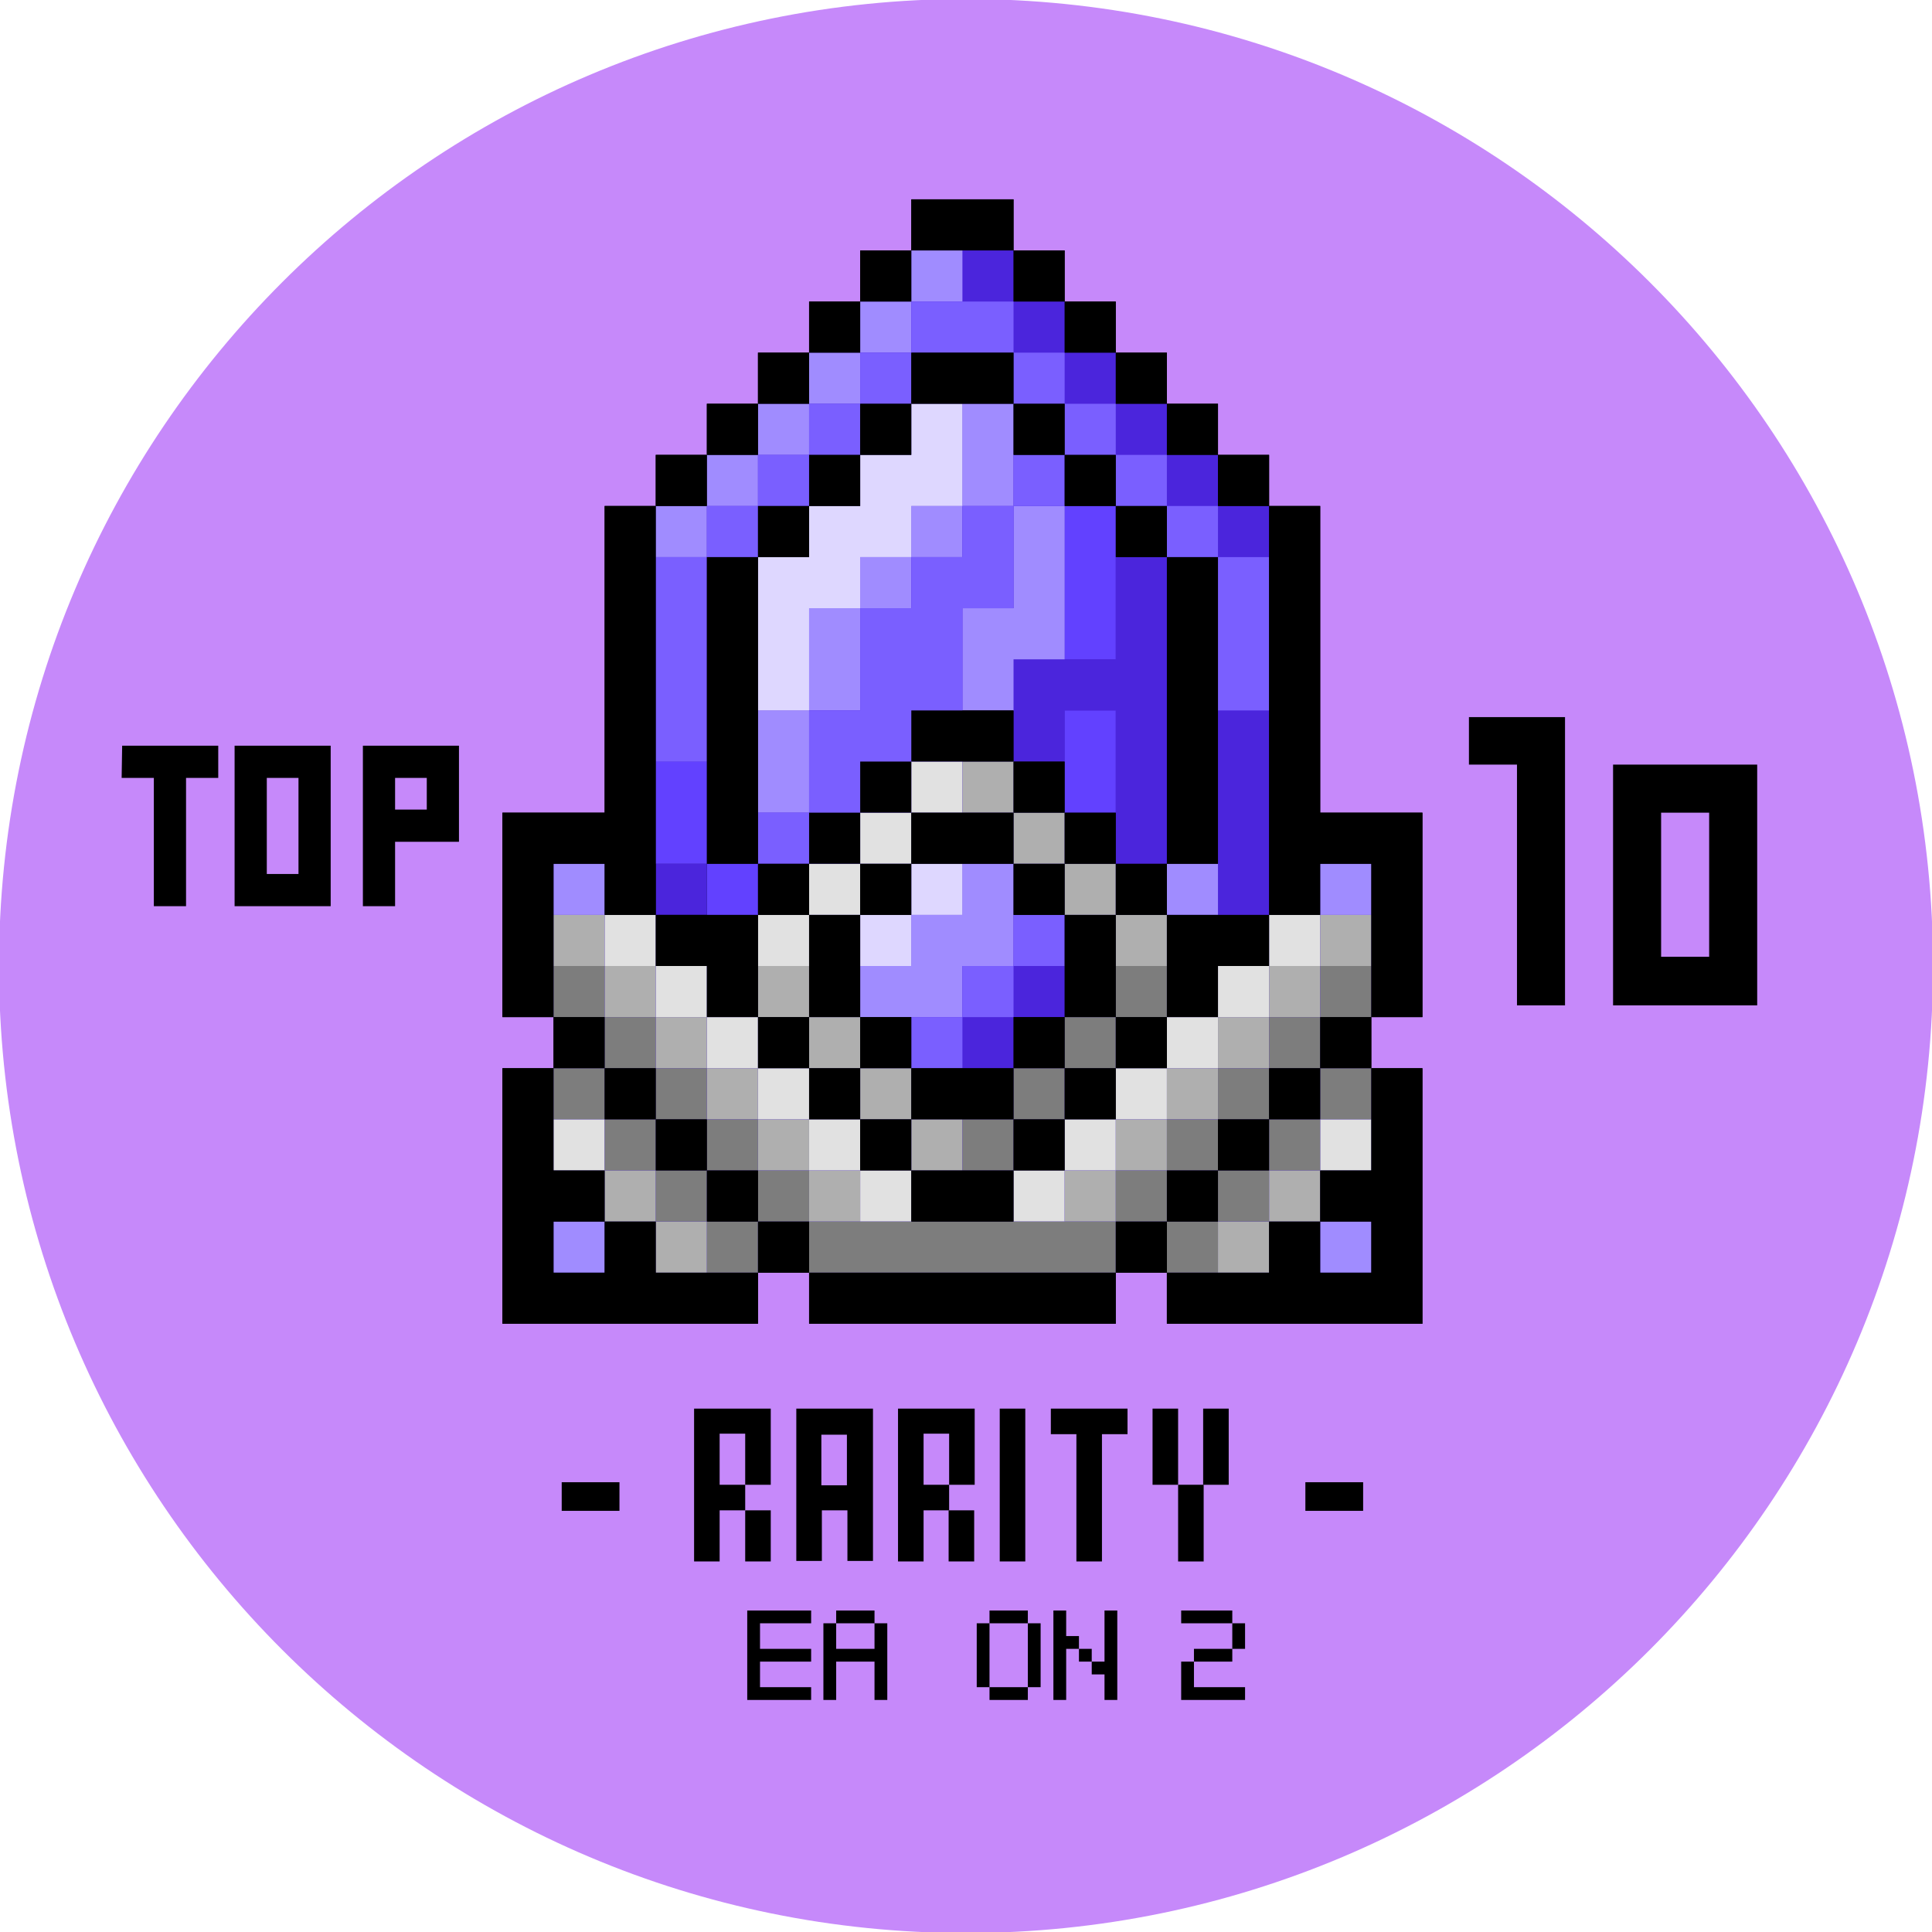 <svg width="378" height="378" viewBox="0 0 378 378" fill="none" xmlns="http://www.w3.org/2000/svg">
<g clip-path="url(#clip0_1_1068)">
<path d="M189 378.2C293.492 378.2 378.2 293.492 378.2 189C378.2 84.508 293.492 -0.2 189 -0.2C84.508 -0.2 -0.2 84.508 -0.2 189C-0.2 293.492 84.508 378.2 189 378.2Z" fill="#C689FA"/>
<path d="M148.7 317.6V322.6H158.7V325.1H148.7V330.1H158.7V332.6H146.2V315.1H158.7V317.6H148.7ZM173.6 317.6V332.6H171.1V325.1H163.6V332.6H161.1V317.6H163.6V322.6H171.1V317.6H173.6ZM171.1 317.6H163.6V315.1H171.1V317.6Z" fill="black"/>
<path d="M193.6 317.6V330.1H191.1V317.6H193.6ZM201.1 317.6H193.6V315.1H201.1V317.6ZM193.6 330.1H201.1V332.6H193.6V330.1ZM203.6 317.6V330.1H201.1V317.6H203.6ZM211.1 320.1V322.6H208.6V332.6H206.1V315.1H208.6V320.1H211.1ZM213.6 322.6V325.1H211.1V322.6H213.6ZM218.6 315.1V332.6H216.1V327.6H213.6V325.1H216.1V315.1H218.6ZM241.1 315.1V317.6H231.1V315.1H241.1ZM233.6 325.1V330.1H243.6V332.6H231.1V325.1H233.6ZM241.1 325.1H233.6V322.6H241.1V325.1ZM243.6 322.6H241.1V317.6H243.6V322.6ZM266.7 295.6V290H255.4V295.6H266.7ZM121.2 295.6V290H109.9V295.6H121.2ZM135.8 275.6V305.5H140.8V295.5H145.8V290.5H140.8V280.5H145.8V290.5H150.8V275.6H135.8Z" fill="black"/>
<path d="M145.8 305.5H150.8V295.5H145.8V305.5ZM155.8 275.6V305.4H160.8V295.5H165.8V305.4H170.8V275.6H155.8ZM165.7 290.6H160.7V280.7H165.7V290.6ZM175.7 275.6V305.5H180.7V295.5H185.7V290.5H180.7V280.5H185.7V290.5H190.7V275.6H175.7Z" fill="black"/>
<path d="M185.6 305.5H190.6V295.5H185.6V305.5ZM195.6 305.5H200.6V275.6H195.6V305.5ZM205.6 275.6V280.6H210.6V305.5H215.6V280.6H220.6V275.6H205.6ZM235.4 275.6V290.5H240.4V275.6H235.4ZM230.5 275.6H225.5V290.5H230.5V275.6Z" fill="black"/>
<path d="M230.5 305.5H235.5V290.5H230.5V305.5ZM287.4 149.6H296.8V196.7H306.2V140.3H287.4V149.6V149.6ZM315.6 149.6V196.7H343.8V149.6H315.6ZM334.4 187.2H325V159H334.4V187.2ZM45.9 145.9V177.3H64.7V145.9H45.9ZM58.4 171H52.2V152.2H58.4V171V171ZM71 145.9V177.3H77.3V164.7H89.8V145.9H71V145.9ZM77.3 158.4V152.2H83.5V158.4H77.3ZM23.8 152.2H30.1V177.3H36.4V152.2H42.7V145.9H23.9L23.8 152.2V152.2ZM258.3 159V99H248.3V89H238.3V79H228.3V69H218.3V59H208.3V49H198.3V39H178.3V49H168.3V59H158.3V69H148.3V79H138.3V89H128.3V99H118.3V159H98.3V199H108.3V209H98.3V259H148.3V249H158.3V259H218.3V249H228.3V259H278.3V209H268.3V199H278.3V159H258.3Z" fill="black"/>
<path d="M138.3 169H148.3V179H138.3V169ZM258.3 169V179H248.3V189H238.3V199H228.3V209H218.3V219H208.3V229H198.3V239H178.3V229H168.3V219H158.3V209H148.3V199H138.3V189H128.3V179H118.3V169H108.3V199H118.3V209H128.3V219H138.3V229H148.3V239H158.3V249H218.3V239H228.3V229H238.3V219H248.3V209H258.3V199H268.3V169H258.3ZM108.3 239H118.3V249H108.3V239ZM258.3 239H268.3V249H258.3V239Z" fill="#4B25DC"/>
<path d="M138.3 109H148.3V99H158.3V89H168.3V79H178.3V69H198.3V79H208.3V89H218.3V99H228.3V109H238.3V169H228.3V179H248.3V99H238.3V89H228.3V79H218.3V69H208.3V59H198.3V49H178.3V59H168.3V69H158.3V79H148.3V89H138.3V99H128.3V169H138.3V109ZM208.3 179H198.3V169H178.3V179H168.3V199H178.3V209H198.3V199H208.3V179Z" fill="#4B25DC"/>
<path d="M168.3 169H178.3V159H198.3V149H188.3V139H198.3V149H208.3V159H218.3V169H228.3V109H218.3V99H208.3V89H198.3V79H178.3V89H168.3V99H158.3V109H148.3V169H158.3V179H168.3V169ZM168.3 209H178.3V219H168.3V209Z" fill="#4B25DC"/>
<path d="M208.3 169H218.3V179H208.3V169Z" fill="#4B25DC"/>
<path d="M198.3 159H208.3V169H198.3V159ZM158.3 189V179H148.3V199H158.3V189Z" fill="#4B25DC"/>
<path d="M228.3 179H218.3V199H228.3V179ZM158.3 199H168.3V209H158.3V199ZM198.3 209H208.3V219H198.3V209Z" fill="#4B25DC"/>
<path d="M188.3 219H178.3V229H198.3V219H188.3ZM208.3 199H218.3V209H208.3V199ZM138.3 229H128.3V219H118.3V209H108.3V229H118.3V239H128.3V249H148.3V239H138.3V229ZM248.3 219V229H238.3V239H228.3V249H248.3V239H258.3V229H268.3V209H258.3V219H248.3Z" fill="#4B25DC"/>
<path d="M208.3 99V129H218.3V99H208.3ZM208.3 149V159H218.3V139H208.3V149ZM138.3 149H128.3V169H138.3V149Z" fill="#6241FF"/>
<path d="M138.3 169H148.3V179H138.3V169Z" fill="#6241FF"/>
<path d="M128.3 169H138.3V179H128.3V169ZM218.3 119V129H198.3V149H208.3V139H218.3V169H228.3V109H218.3V119ZM188.3 49H198.3V59H188.3V49Z" fill="#4B25DC"/>
<path d="M198.3 59H208.3V69H198.3V59Z" fill="#4B25DC"/>
<path d="M208.3 69H218.3V79H208.3V69Z" fill="#4B25DC"/>
<path d="M218.3 79H228.3V89H218.3V79Z" fill="#4B25DC"/>
<path d="M228.3 89H238.3V99H228.3V89Z" fill="#4B25DC"/>
<path d="M238.3 99H248.3V109H238.3V99ZM238.3 149V179H248.3V139H238.3V149ZM188.3 199H198.3V209H188.3V199Z" fill="#4B25DC"/>
<path d="M198.3 189H208.3V199H198.3V189Z" fill="#4B25DC"/>
<path d="M198.3 79H188.3V99H198.3V79ZM158.3 129V139H168.3V119H158.3V129Z" fill="#A08CFF"/>
<path d="M148.3 149V159H158.3V139H148.3V149ZM168.3 109H178.3V119H168.3V109Z" fill="#A08CFF"/>
<path d="M178.3 99H188.3V109H178.3V99ZM198.3 109V119H188.3V139H198.3V129H208.3V99H198.3V109ZM178.3 49H188.3V59H178.3V49Z" fill="#A08CFF"/>
<path d="M168.3 59H178.3V69H168.3V59Z" fill="#A08CFF"/>
<path d="M158.3 69H168.3V79H158.3V69Z" fill="#A08CFF"/>
<path d="M148.3 79H158.3V89H148.3V79Z" fill="#A08CFF"/>
<path d="M138.3 89H148.3V99H138.3V89Z" fill="#A08CFF"/>
<path d="M128.3 99H138.3V109H128.3V99ZM228.3 169H238.3V179H228.3V169ZM258.3 169H268.3V179H258.3V169ZM108.3 239H118.3V249H108.3V239ZM258.3 239H268.3V249H258.3V239ZM108.3 169H118.3V179H108.3V169ZM188.3 179H178.3V189H168.3V199H188.3V189H198.3V169H188.3V179Z" fill="#A08CFF"/>
<path d="M188.3 109H178.3V119H168.3V139H158.3V159H148.3V169H168.3V159H178.3V149H188.3V119H198.3V99H188.3V109Z" fill="#7A5FFF"/>
<path d="M198.3 89H208.3V99H198.3V89ZM128.3 119V149H138.3V109H128.3V119ZM188.3 59H178.3V69H198.3V59H188.3Z" fill="#7A5FFF"/>
<path d="M198.3 69H208.3V79H198.3V69Z" fill="#7A5FFF"/>
<path d="M208.3 79H218.3V89H208.3V79Z" fill="#7A5FFF"/>
<path d="M218.3 89H228.3V99H218.3V89Z" fill="#7A5FFF"/>
<path d="M228.3 99H238.3V109H228.3V99Z" fill="#7A5FFF"/>
<path d="M238.3 109V139H248.3V109H238.3ZM168.3 69H178.3V79H168.3V69Z" fill="#7A5FFF"/>
<path d="M158.3 79H168.3V89H158.3V79Z" fill="#7A5FFF"/>
<path d="M148.3 89H158.3V99H148.3V89Z" fill="#7A5FFF"/>
<path d="M138.3 99H148.3V109H138.3V99ZM188.3 189H198.3V199H188.3V189Z" fill="#7A5FFF"/>
<path d="M178.3 199H188.3V209H178.3V199ZM198.3 179H208.3V189H198.3V179Z" fill="#7A5FFF"/>
<path d="M178.3 79V89H168.3V99H158.3V109H148.3V139H158.3V119H168.3V109H178.3V99H188.3V79H178.3ZM178.3 169H188.3V179H178.3V169Z" fill="#DED7FF"/>
<path d="M168.3 179H178.3V189H168.3V179Z" fill="#DED7FF"/>
<path d="M198.3 229H208.3V239H198.3V229Z" fill="#E1E1E1"/>
<path d="M208.3 219H218.3V229H208.3V219Z" fill="#E1E1E1"/>
<path d="M218.3 209H228.3V219H218.3V209Z" fill="#E1E1E1"/>
<path d="M228.3 199H238.3V209H228.3V199Z" fill="#E1E1E1"/>
<path d="M238.3 189H248.3V199H238.3V189Z" fill="#E1E1E1"/>
<path d="M248.3 179H258.3V189H248.3V179ZM108.3 219H118.3V229H108.3V219ZM258.3 219H268.3V229H258.3V219ZM168.3 229H178.3V239H168.3V229Z" fill="#E1E1E1"/>
<path d="M158.3 219H168.3V229H158.3V219Z" fill="#E1E1E1"/>
<path d="M148.3 209H158.3V219H148.3V209Z" fill="#E1E1E1"/>
<path d="M138.3 199H148.3V209H138.3V199Z" fill="#E1E1E1"/>
<path d="M128.3 189H138.3V199H128.3V189ZM178.3 149H188.3V159H178.3V149Z" fill="#E1E1E1"/>
<path d="M168.3 159H178.3V169H168.3V159ZM148.3 179H158.3V189H148.3V179Z" fill="#E1E1E1"/>
<path d="M158.3 169H168.3V179H158.3V169ZM118.3 179H128.3V189H118.3V179Z" fill="#E1E1E1"/>
<path d="M208.3 229H218.3V239H208.3V229ZM178.3 219H188.3V229H178.3V219Z" fill="#AFAFAF"/>
<path d="M218.3 219H228.3V229H218.3V219ZM248.3 189H258.3V199H248.3V189Z" fill="#AFAFAF"/>
<path d="M258.3 179H268.3V189H258.3V179ZM228.3 209H238.3V219H228.3V209Z" fill="#AFAFAF"/>
<path d="M238.3 199H248.3V209H238.3V199ZM118.3 229H128.3V239H118.3V229Z" fill="#AFAFAF"/>
<path d="M128.3 239H138.3V249H128.3V239ZM248.3 229H258.3V239H248.3V229Z" fill="#AFAFAF"/>
<path d="M238.3 239H248.3V249H238.3V239ZM158.3 229H168.3V239H158.3V229ZM168.3 209H178.3V219H168.3V209ZM188.3 149H198.3V159H188.3V149ZM208.3 169H218.3V179H208.3V169Z" fill="#AFAFAF"/>
<path d="M198.3 159H208.3V169H198.3V159ZM148.3 189H158.3V199H148.3V189Z" fill="#AFAFAF"/>
<path d="M218.3 179H228.3V189H218.3V179ZM158.3 199H168.3V209H158.3V199ZM148.3 219H158.3V229H148.3V219ZM118.3 189H128.3V199H118.3V189Z" fill="#AFAFAF"/>
<path d="M108.3 179H118.3V189H108.3V179ZM138.3 209H148.3V219H138.3V209Z" fill="#AFAFAF"/>
<path d="M128.3 199H138.3V209H128.3V199Z" fill="#AFAFAF"/>
<path d="M198.3 239H158.3V249H218.3V239H198.3ZM198.3 209H208.3V219H198.3V209Z" fill="#7D7D7D"/>
<path d="M188.3 219H198.3V229H188.3V219ZM208.3 199H218.3V209H208.3V199ZM218.3 229H228.3V239H218.3V229ZM248.3 199H258.3V209H248.3V199Z" fill="#7D7D7D"/>
<path d="M258.3 189H268.3V199H258.3V189ZM228.3 219H238.3V229H228.3V219Z" fill="#7D7D7D"/>
<path d="M238.3 209H248.3V219H238.3V209ZM118.3 219H128.3V229H118.3V219Z" fill="#7D7D7D"/>
<path d="M108.3 209H118.3V219H108.3V209ZM138.3 239H148.3V249H138.3V239Z" fill="#7D7D7D"/>
<path d="M128.3 229H138.3V239H128.3V229ZM248.3 219H258.3V229H248.3V219Z" fill="#7D7D7D"/>
<path d="M258.3 209H268.3V219H258.3V209ZM228.3 239H238.3V249H228.3V239Z" fill="#7D7D7D"/>
<path d="M238.3 229H248.3V239H238.3V229ZM218.3 189H228.3V199H218.3V189ZM148.3 229H158.3V239H148.3V229ZM118.3 199H128.3V209H118.3V199Z" fill="#7D7D7D"/>
<path d="M108.3 189H118.3V199H108.3V189ZM138.3 219H148.3V229H138.3V219Z" fill="#7D7D7D"/>
<path d="M128.3 209H138.3V219H128.3V209Z" fill="#7D7D7D"/>
<path d="M198.3 39H178.3V49H198.3V39Z" fill="black"/>
<path d="M198.3 49H208.3V59H198.3V49Z" fill="black"/>
<path d="M208.3 59H218.3V69H208.3V59Z" fill="black"/>
<path d="M218.3 69H228.3V79H218.3V69Z" fill="black"/>
<path d="M228.3 79H238.3V89H228.3V79Z" fill="black"/>
<path d="M238.3 89H248.3V99H238.3V89ZM168.3 49H178.3V59H168.3V49Z" fill="black"/>
<path d="M158.3 59H168.3V69H158.3V59Z" fill="black"/>
<path d="M148.3 69H158.3V79H148.3V69Z" fill="black"/>
<path d="M138.3 79H148.3V89H138.3V79Z" fill="black"/>
<path d="M128.3 89H138.3V99H128.3V89ZM228.3 169H238.3V109H228.3V129V169ZM148.3 109H138.3V169H148.3V149V109ZM198.3 69H178.3V79H198.3V69Z" fill="black"/>
<path d="M168.3 79H178.3V89H168.3V79ZM198.3 79H208.3V89H198.3V79Z" fill="black"/>
<path d="M208.3 89H218.3V99H208.3V89Z" fill="black"/>
<path d="M218.3 99H228.3V109H218.3V99ZM158.3 89H168.3V99H158.3V89Z" fill="black"/>
<path d="M148.3 99H158.3V109H148.3V99ZM178.3 239H198.3V229H178.3V239ZM178.3 219H198.3V209H178.3V219Z" fill="black"/>
<path d="M198.3 199H208.3V209H198.3V199ZM198.3 149H208.3V159H198.3V149ZM218.3 169H228.3V179H218.3V169Z" fill="black"/>
<path d="M228.3 199H238.3V189H248.3V179H228.3V199ZM208.3 159H218.3V169H208.3V159ZM258.3 199H268.3V209H258.3V199Z" fill="black"/>
<path d="M258.3 179V169H268.3V199H278.3V159H268.3H258.3V99H248.3V179H258.3ZM218.3 199H228.3V209H218.3V199Z" fill="black"/>
<path d="M208.3 209H218.3V219H208.3V209Z" fill="black"/>
<path d="M198.3 219H208.3V229H198.3V219ZM118.3 209H128.3V219H118.3V209Z" fill="black"/>
<path d="M128.3 219H138.3V229H128.3V219Z" fill="black"/>
<path d="M138.3 229H148.3V239H138.3V229Z" fill="black"/>
<path d="M148.3 239H158.3V249H148.3V239Z" fill="black"/>
<path d="M128.3 239H118.3V249H108.3V239H118.3V229H108.3V209H98.3V259H148.3V249H128.3V239ZM248.3 209H258.3V219H248.3V209Z" fill="black"/>
<path d="M238.3 219H248.3V229H238.3V219Z" fill="black"/>
<path d="M228.3 229H238.3V239H228.3V229Z" fill="black"/>
<path d="M218.3 239H228.3V249H218.3V239Z" fill="black"/>
<path d="M158.3 249V259H218.3V249H198.3H158.3ZM258.3 229V239H268.3V249H258.3V239H248.3V249H228.3V259H278.3V209H268.3V229H258.3ZM168.3 199H178.3V209H168.3V199ZM188.3 159H178.3V169H198.3V159H188.3Z" fill="black"/>
<path d="M198.3 169H208.3V179H198.3V169ZM168.3 169H178.3V179H168.3V169Z" fill="black"/>
<path d="M208.3 189V199H218.3V179H208.3V189ZM158.3 179V199H168.3V179H158.3Z" fill="black"/>
<path d="M148.3 169H158.3V179H148.3V169Z" fill="black"/>
<path d="M128.3 179V189H138.3V199H148.3V179H128.3ZM108.3 199H118.3V209H108.3V199Z" fill="black"/>
<path d="M108.3 169H118.3V179H128.3V99H118.3V159H98.3V199H108.3V179V169ZM148.3 199H158.3V209H148.3V199Z" fill="black"/>
<path d="M158.3 209H168.3V219H158.3V209Z" fill="black"/>
<path d="M168.3 219H178.3V229H168.3V219ZM198.3 139H178.3V149H198.3V139Z" fill="black"/>
<path d="M168.3 149H178.3V159H168.3V149Z" fill="black"/>
<path d="M158.3 159H168.3V169H158.3V159Z" fill="black"/>
</g>
<defs>
<clipPath id="clip0_1_1068">
<rect width="378" height="378" fill="white"/>
</clipPath>
</defs>
</svg>
